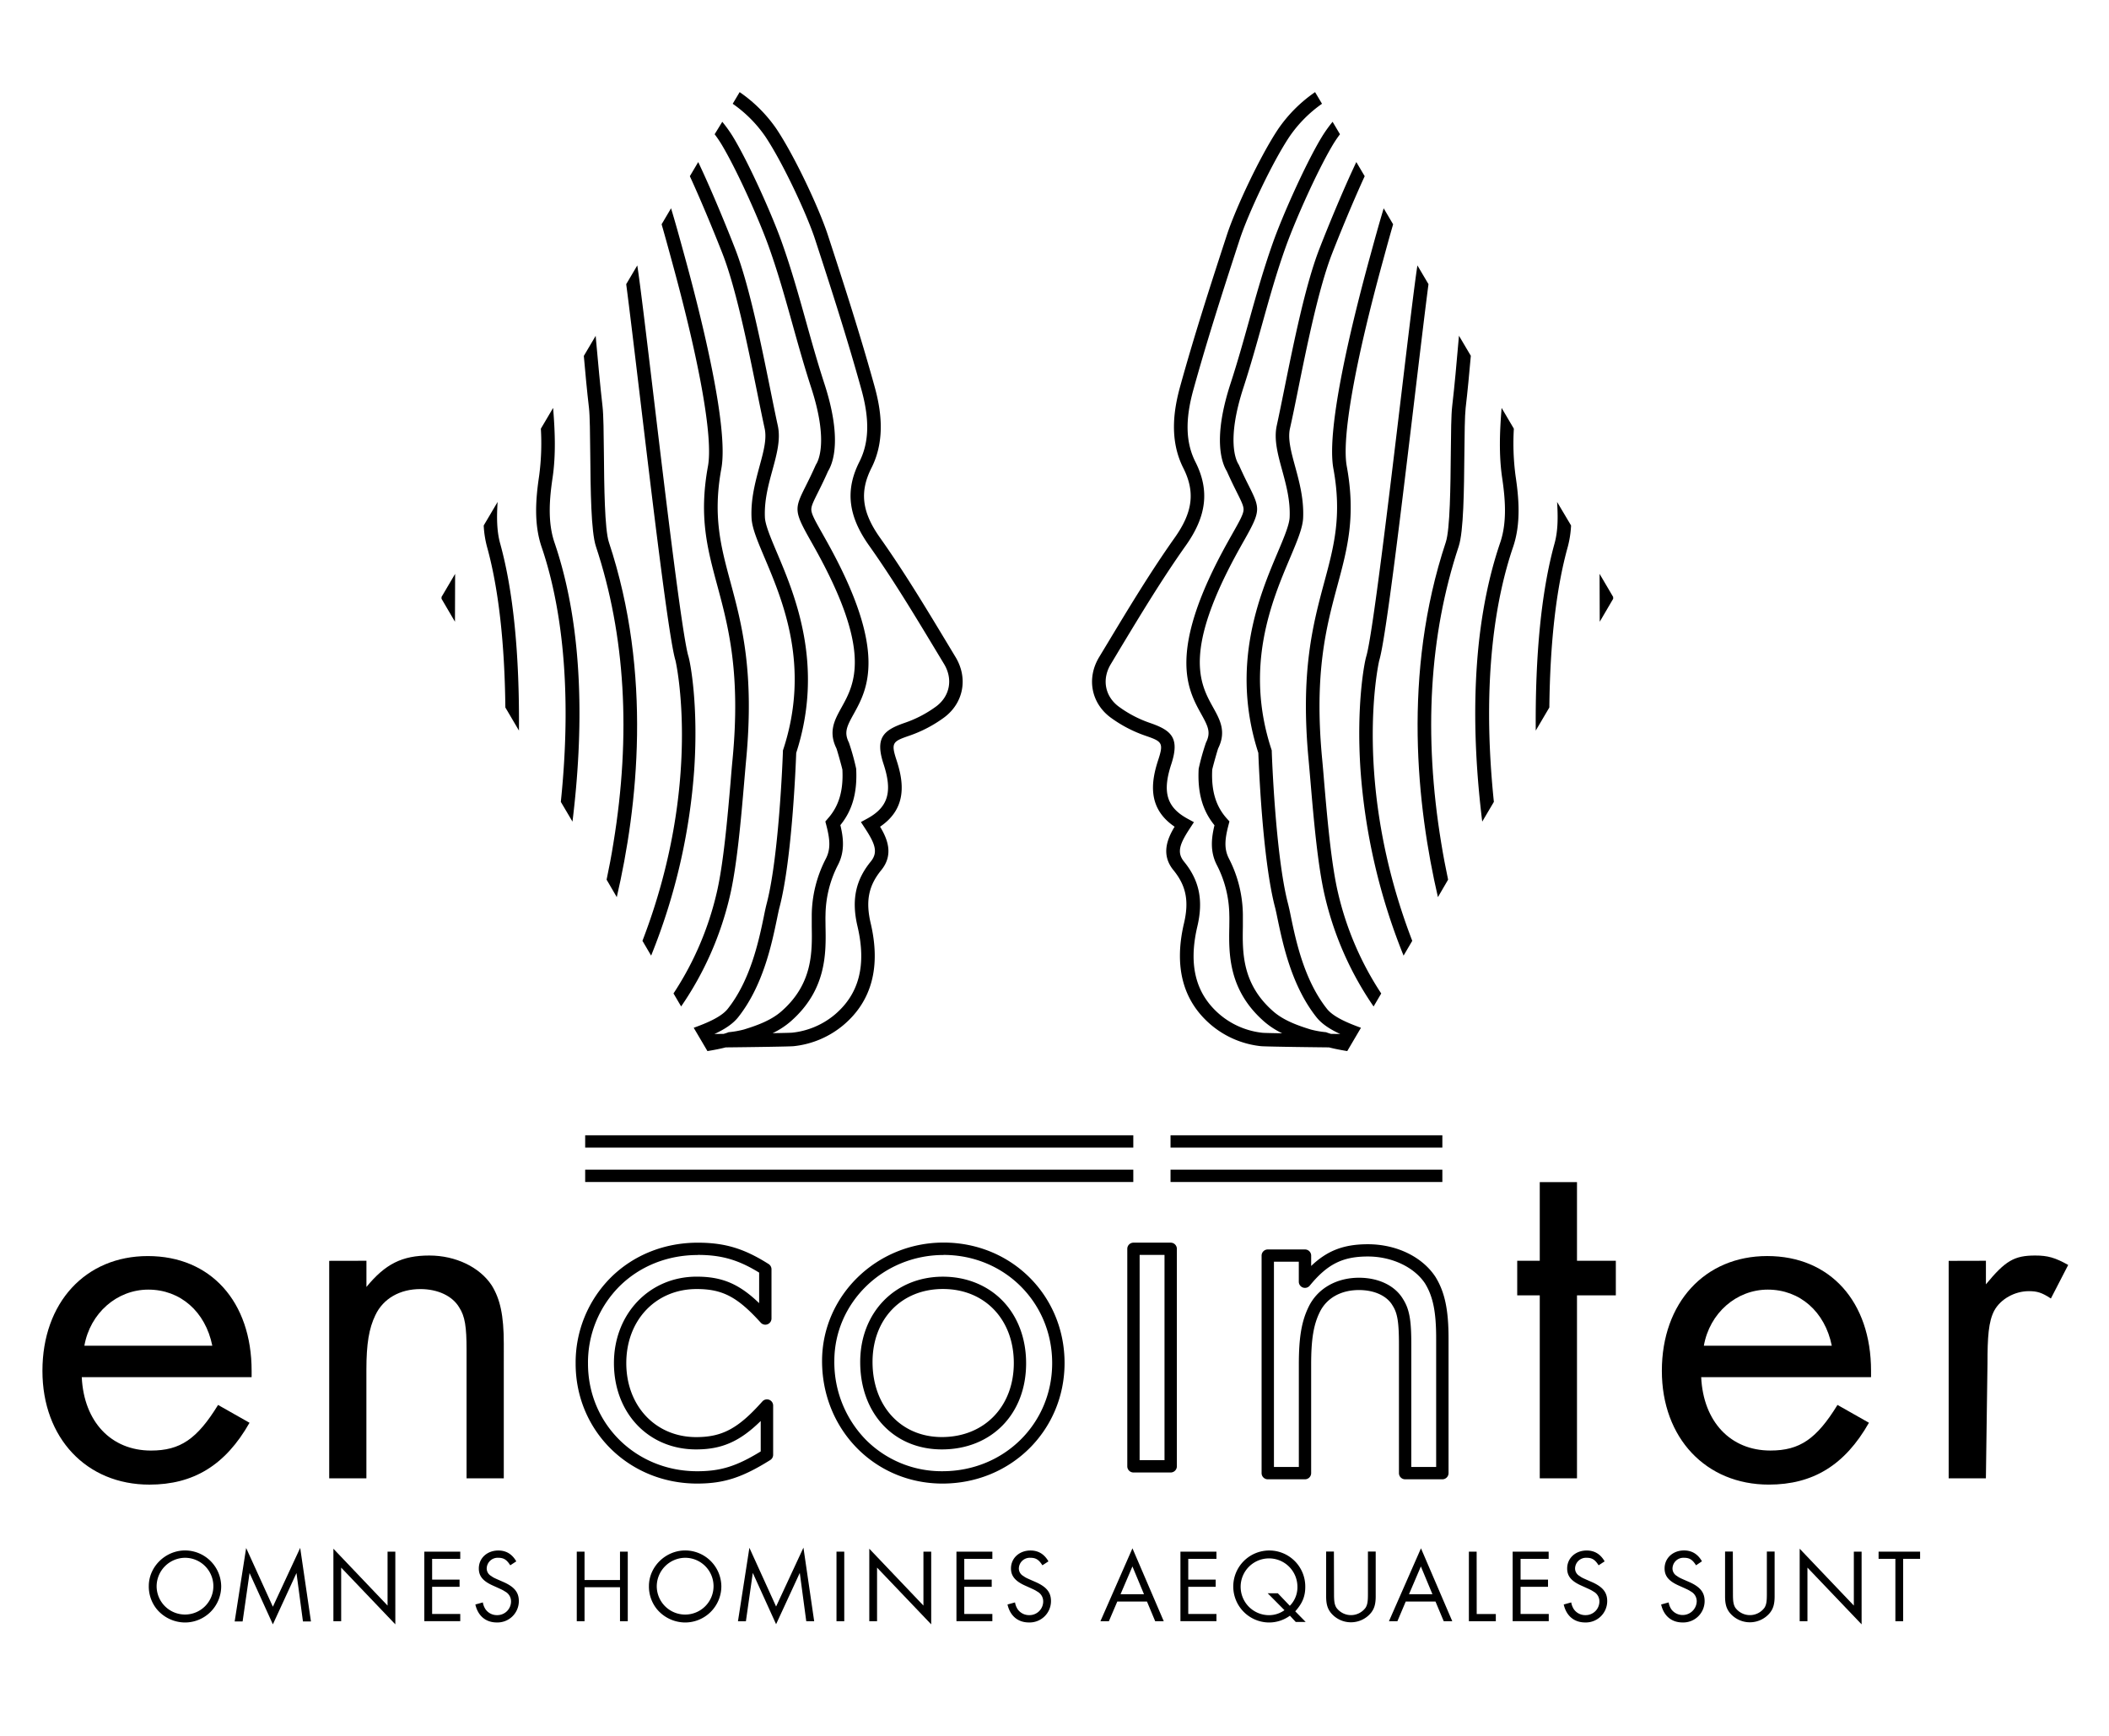 <svg id="Layer_1" data-name="Layer 1" xmlns="http://www.w3.org/2000/svg" viewBox="0 0 1086 894"><title>encointer_logo</title><path class="cls-1" d="M42.1,709.19C43.18,732.14,57.22,747,77.74,747c15.11,0,23.75-5.94,34.55-23.49l16.2,9.18c-12.42,21.87-28.89,31.85-51.56,31.85-32.4,0-55.08-24-55.08-58.58,0-35.1,22.14-59.12,54.27-59.12,32.39,0,53.45,23.49,53.45,59.12v3.24ZM109.32,693c-3.51-17.54-16.47-28.88-32.93-28.88-16.2,0-30,12.14-32.94,28.88Z"/><path class="cls-1" d="M188.69,649.26v13.49c9.72-11.87,18.36-16.19,32.4-16.19,13.49,0,25.91,5.94,32.12,15.39,4.32,7,6.21,15.38,6.21,30V761.3H240.25V695.15c0-11.88-.81-17.28-3.78-21.86-3.51-5.94-11.06-9.45-20-9.45-10.52,0-19.16,4.85-23.21,13.49-3.24,6.75-4.59,14.58-4.59,28.08V761.3H169.52v-112Z"/><path class="cls-1" d="M812.05,761.3H792.88V667.07H781.27V649.26h11.61v-40.5h19.17v40.5h20v17.81h-20Z"/><path class="cls-1" d="M876,709.19c1.08,22.95,15.11,37.8,35.63,37.8,15.12,0,23.76-5.94,34.56-23.49l16.2,9.18c-12.42,21.87-28.89,31.85-51.57,31.85-32.39,0-55.07-24-55.07-58.58,0-35.1,22.14-59.12,54.26-59.12,32.4,0,53.46,23.49,53.46,59.12v3.24ZM943.25,693c-3.51-17.54-16.47-28.88-32.94-28.88-16.2,0-30,12.14-32.93,28.88Z"/><path class="cls-1" d="M1022.62,649.26V661.4c10-12.14,14.58-14.84,25.37-14.84,6.48,0,10.26,1.08,17,4.86l-8.91,17.27c-4.59-3-7-3.78-11.34-3.78-7.29,0-14.57,4.06-17.81,10-3,5.67-3.5,13.77-3.5,27.27l-.82,59.13h-19.17v-112Z"/><path class="cls-1" d="M359,764c-35.09,0-62.58-27.12-62.58-61.75a61.85,61.85,0,0,1,18.12-44.37c11.67-11.57,27.56-17.93,44.73-17.93,14,0,23.9,3,36.53,11a3.21,3.21,0,0,1,1.47,2.68V679a3.18,3.18,0,0,1-5.54,2.13c-12-13.27-19.68-17.31-33-17.31-21,0-36.23,16-36.23,38.13s15.13,38.12,36,38.12c13.42,0,21.7-4.46,34.07-18.37a3.18,3.18,0,0,1,5.55,2.11v25.38a3.19,3.19,0,0,1-1.49,2.69C382.22,760.9,372.73,764,359,764Zm.27-117.7c-15.49,0-29.78,5.71-40.26,16.09a55.52,55.52,0,0,0-16.23,39.86c0,31.06,24.69,55.4,56.22,55.4,12,0,20.16-2.5,32.72-10.2V731.77c-10.89,10.69-20.22,14.64-33.26,14.64-24.53,0-42.32-18.71-42.32-44.48,0-25.36,18.3-44.49,42.58-44.49,12.91,0,21.74,3.57,32.19,13.65V655.36C380.16,648.74,371.42,646.25,359.31,646.25Z"/><path class="cls-1" d="M485.31,764c-34.78,0-62-27.73-62-63.11,0-33.61,28.07-61,62.57-61,34.94,0,62.3,27.24,62.3,62S520.55,764,485.31,764Zm.54-117.71c-31,0-56.22,24.49-56.22,54.6a57.15,57.15,0,0,0,16.07,40.39,55,55,0,0,0,39.61,16.36c31.68,0,56.49-24.45,56.49-55.67S517.22,646.25,485.85,646.25ZM485,746.41c-24.76,0-42.05-18.52-42.05-45,0-25.47,17.91-43.95,42.59-43.95,12.12,0,23.07,4.45,30.84,12.52s12,19.4,12,32C528.44,728.12,510.59,746.41,485,746.41Zm.54-82.61c-21.34,0-36.24,15.45-36.24,37.59,0,22.76,14.68,38.66,35.7,38.66,21.81,0,37.05-15.67,37.05-38.12S507.08,663.8,485.58,663.8Z"/><path class="cls-1" d="M602.83,758.29H583.66a3.18,3.18,0,0,1-3.18-3.18v-112a3.18,3.18,0,0,1,3.18-3.17h19.17a3.17,3.17,0,0,1,3.18,3.17v112A3.18,3.18,0,0,1,602.83,758.29Zm-16-6.35h12.82V646.25H586.84Z"/><path class="cls-1" d="M742.72,761.8H723.55a3.19,3.19,0,0,1-3.18-3.18V692.48c0-11.57-.76-16.27-3.27-20.14l-.06-.11c-2.92-4.94-9.37-7.89-17.25-7.89-9.45,0-16.86,4.25-20.34,11.67-3.09,6.43-4.29,13.91-4.29,26.72v55.89A3.18,3.18,0,0,1,672,761.8H652.82a3.18,3.18,0,0,1-3.18-3.18v-112a3.18,3.18,0,0,1,3.18-3.18H672a3.18,3.18,0,0,1,3.17,3.18v5.32c8.37-8,16.93-11.19,29.22-11.19,14.64,0,28,6.44,34.78,16.82a.22.22,0,0,1,.05.08c4.75,7.71,6.69,16.87,6.69,31.63v69.38A3.19,3.19,0,0,1,742.72,761.8Zm-16-6.36h12.81v-66.2c0-13.63-1.6-21.56-5.71-28.27-5.58-8.45-17.13-13.91-29.45-13.91-13,0-20.85,3.93-29.93,15a3.18,3.18,0,0,1-5.64-2V649.76H656V755.44h12.82V702.73c0-13.85,1.37-22.1,4.9-29.45C678.2,663.71,688,658,699.79,658c10.12,0,18.59,4.09,22.68,11,3.62,5.62,4.26,12.08,4.26,23.54Z"/><path class="cls-1" d="M113.9,817a18.67,18.67,0,0,1-18.8,18.54,19.09,19.09,0,0,1-14.29-6.77,18.52,18.52,0,0,1-4.19-12c0-9.94,8.54-18.33,18.69-18.33A18.66,18.66,0,0,1,113.9,817Zm-33.25-.21a14.61,14.61,0,1,0,14.61-14.57A14.75,14.75,0,0,0,80.65,816.79Z"/><path class="cls-1" d="M171.68,797.55l27.89,29.28V799.06h4V836.5l-27.89-29.22v27.61h-4Z"/><path class="cls-1" d="M126.75,797.18l13.76,30.24,14.07-30.3L160.12,835H156l-3.33-24.93L140.51,836.5l-12-26.43L124.93,835h-4.09Z"/><path class="cls-1" d="M222.52,802.76v10.69h14.13v3.71H222.52v14H237v3.71H218.49V799.06H237v3.7Z"/><path class="cls-1" d="M262.75,806.09c-1.83-2.9-3.38-3.87-6.13-3.87a5.64,5.64,0,0,0-6,5.54,4.44,4.44,0,0,0,2.26,3.81c1.29.92,1.29.92,6.23,3.07,5.75,2.52,8.06,5.37,8.06,9.88a11,11,0,0,1-11.39,11c-5.64,0-9.67-3.39-11-9.25l3.86-1.07a9.08,9.08,0,0,0,1.45,3.65,7.13,7.13,0,0,0,5.86,2.9,7.06,7.06,0,0,0,7.2-7,5.68,5.68,0,0,0-3-5.11c-1.34-.86-1.34-.86-6.33-3.11-5.16-2.31-7.26-4.89-7.26-8.81,0-5.32,4.3-9.25,10.05-9.25,4,0,7.09,1.83,9.24,5.59Z"/><path class="cls-1" d="M319.26,813.67V799.06h4v35.83h-4V817.38H301v17.51h-4V799.06h4v14.61Z"/><path class="cls-1" d="M371.45,817a18.67,18.67,0,0,1-18.81,18.54,19.09,19.09,0,0,1-14.29-6.77,18.52,18.52,0,0,1-4.19-12c0-9.94,8.54-18.33,18.7-18.33A18.66,18.66,0,0,1,371.45,817Zm-33.26-.21a14.62,14.62,0,1,0,14.61-14.57A14.76,14.76,0,0,0,338.19,816.79Z"/><path class="cls-1" d="M385.89,797.07l13.75,30.25L413.72,797l5.53,37.88h-4.08L411.84,810l-12.2,26.43-12-26.43-3.55,24.93H380Z"/><path class="cls-1" d="M434.74,834.89h-4V799.06h4Z"/><path class="cls-1" d="M447.63,797.55l27.88,29.28V799.06h4V836.5l-27.88-29.22v27.61h-4Z"/><path class="cls-1" d="M496.54,802.76v10.69h14.13v3.71H496.54v14H511v3.71H492.51V799.06H511v3.7Z"/><path class="cls-1" d="M536.77,806.09c-1.83-2.9-3.39-3.87-6.13-3.87a5.64,5.64,0,0,0-6,5.54,4.44,4.44,0,0,0,2.26,3.81c1.29.92,1.29.92,6.23,3.07,5.75,2.52,8.06,5.37,8.06,9.88a11,11,0,0,1-11.39,11c-5.64,0-9.67-3.39-11-9.25l3.87-1.07a9.08,9.08,0,0,0,1.45,3.65,7.13,7.13,0,0,0,5.86,2.9,7.06,7.06,0,0,0,7.2-7,5.68,5.68,0,0,0-3-5.11c-1.34-.86-1.34-.86-6.34-3.11s-7.25-4.89-7.25-8.81c0-5.32,4.3-9.25,10.05-9.25,4,0,7.09,1.83,9.24,5.59Z"/><path class="cls-1" d="M575.34,824.74,571,834.89h-4.35l16.49-37.55,16.12,37.55h-4.41l-4.24-10.15Zm7.79-18.06L577,821h12.09Z"/><path class="cls-1" d="M611.88,802.76v10.69H626v3.71H611.88v14h14.51v3.71H607.85V799.06h18.54v3.7Z"/><path class="cls-1" d="M667.23,835.27l-3-3.23a18.29,18.29,0,0,1-10.85,3.5,18.54,18.54,0,1,1,18.75-18.33c0,4.84-1.45,8.44-5.16,12.58l5.37,5.48Zm-3.06-8.33a13.54,13.54,0,0,0,3.92-9.83,14.62,14.62,0,1,0-14.78,14.66,13.59,13.59,0,0,0,8.11-2.57l-8.64-8.71H658Z"/><path class="cls-1" d="M686.94,821c0,3.71.27,5.32,1.19,6.88a9.3,9.3,0,0,0,15.09,0c.92-1.56,1.18-3.17,1.18-6.88v-22h4v23c0,3.87-.64,6.29-2.36,8.49a13.39,13.39,0,0,1-20.79,0c-1.72-2.2-2.37-4.56-2.37-8.49v-23h4Z"/><path class="cls-1" d="M723.87,824.74l-4.3,10.15h-4.35l16.49-37.55,16.12,37.55h-4.4l-4.25-10.15Zm7.79-18.06L725.54,821h12.08Z"/><path class="cls-1" d="M760.41,831.18h9.84v3.71H756.38V799.06h4Z"/><path class="cls-1" d="M783,802.76v10.69h14.13v3.71H783v14h14.51v3.71H778.92V799.06h18.54v3.7Z"/><path class="cls-1" d="M823.18,806.09c-1.83-2.9-3.38-3.87-6.12-3.87a5.64,5.64,0,0,0-6,5.54,4.44,4.44,0,0,0,2.26,3.81c1.29.92,1.29.92,6.23,3.07,5.75,2.52,8.06,5.37,8.06,9.88a11,11,0,0,1-11.39,11c-5.64,0-9.67-3.39-11-9.25l3.86-1.07a9.08,9.08,0,0,0,1.45,3.65,7.13,7.13,0,0,0,5.86,2.9,7.06,7.06,0,0,0,7.2-7,5.69,5.69,0,0,0-3-5.11c-1.35-.86-1.35-.86-6.34-3.11-5.16-2.31-7.26-4.89-7.26-8.81,0-5.32,4.3-9.25,10.05-9.25,4,0,7.09,1.83,9.24,5.59Z"/><path class="cls-1" d="M873.35,806.09c-1.82-2.9-3.38-3.87-6.12-3.87a5.63,5.63,0,0,0-6,5.54,4.45,4.45,0,0,0,2.25,3.81c1.29.92,1.29.92,6.23,3.07,5.75,2.52,8.06,5.37,8.06,9.88a11,11,0,0,1-11.39,11c-5.64,0-9.67-3.39-11-9.25l3.87-1.07a8.93,8.93,0,0,0,1.45,3.65,7.25,7.25,0,0,0,13-4.13,5.67,5.67,0,0,0-2.95-5.11c-1.34-.86-1.34-.86-6.34-3.11-5.16-2.31-7.25-4.89-7.25-8.81,0-5.32,4.29-9.25,10-9.25,4,0,7.09,1.83,9.24,5.59Z"/><path class="cls-1" d="M892.36,821c0,3.71.27,5.32,1.19,6.88a9.3,9.3,0,0,0,15.09,0c.92-1.56,1.18-3.17,1.18-6.88v-22h4v23c0,3.87-.64,6.29-2.36,8.49a13.39,13.39,0,0,1-20.79,0c-1.72-2.2-2.37-4.56-2.37-8.49v-23h4Z"/><path class="cls-1" d="M926.72,797.55l27.89,29.28V799.06h4V836.5l-27.89-29.22v27.61h-4Z"/><path class="cls-1" d="M980,834.89h-4V802.76h-8.65v-3.7h21.38v3.7H980Z"/><rect class="cls-1" x="301.33" y="602.35" width="282.25" height="6.35"/><rect class="cls-1" x="602.75" y="602.35" width="139.97" height="6.35"/><rect class="cls-1" x="301.33" y="584.64" width="282.25" height="6.35"/><rect class="cls-1" x="602.75" y="584.64" width="139.97" height="6.35"/><path class="cls-1" d="M312.36,453,317.6,462c10.74-46.34,18.44-114.91-4.06-182.77-2.2-6.64-2.42-29.23-2.57-45.73-.1-10.57-.19-19.7-.7-24.17C309,198.22,308,186.9,307,176c-.08-1-.18-2-.26-3.06l-6.11,10.35c.78,8.89,1.62,17.93,2.66,26.85.47,4.1.55,13.49.65,23.43.18,18.84.38,40.19,2.93,47.87,15.13,45.63,18.16,97,9,152.7C314.84,440.71,313.63,447,312.36,453Z"/><path class="cls-1" d="M277.62,245.08c-1.69,11.3-2.86,24.48,1.27,36.59,8.57,25.12,16.53,67.34,9.9,131.27l6,10.17c5.62-45.83,6.11-98.65-9.26-143.7-3.65-10.68-2.55-22.83-1-33.3,1.79-12,1.2-24.29.39-34.72,0-.43-.07-.87-.11-1.31l-6.3,10.68A127.14,127.14,0,0,1,277.62,245.08Z"/><path class="cls-1" d="M329.44,203.46c6.7,56,15,125.73,18.38,136.65.19.64,14.31,63-17,144.39l4.47,7.62a315.19,315.19,0,0,0,22.22-96.27c2.11-32.49-1.93-54.17-3-57.79-3.17-10.32-11.81-82.63-18.12-135.42-3.65-30.53-6.81-56.94-8.23-65.95l-5.7,9.65C324.1,158.79,326.62,179.9,329.44,203.46Z"/><path class="cls-1" d="M345.05,131.13l.8,2.93c14.54,52.92,21.36,91.56,18.71,106-4.76,26-.34,42.39,4.78,61.39,5.69,21.13,12.14,45.08,7.87,89.7-.32,3.28-.66,7.2-1,11.54C374.66,420.53,372.56,445,369,460a159.88,159.88,0,0,1-22.19,51.6l3.93,6.69a166.86,166.86,0,0,0,25.06-56.67c3.7-15.59,5.82-40.31,7.37-58.35.37-4.31.7-8.21,1-11.47,4.4-45.88-2.22-70.48-8.07-92.18-4.9-18.19-9.13-33.9-4.65-58.32,3.87-21.14-10.15-77.45-18.85-109.13l-.8-2.91c-1.74-6.35-3.88-14.16-6.25-22l-4.86,8.23C342.3,121.1,343.79,126.51,345.05,131.13Z"/><path class="cls-1" d="M492.05,338.38l-4.58-7.6c-10.81-17.94-22-36.49-34.27-53.8-9.39-13.23-10.68-23.65-4.46-36,7.66-15.15,4.56-31.29,1.57-42.1-7.23-26.12-15.47-51.7-24-77.79-4.43-13.58-16.95-40.41-26.44-54.65a73.6,73.6,0,0,0-19-19l-3.57,6a66.46,66.46,0,0,1,16.79,16.86c9.05,13.56,21.41,40.05,25.62,52.94,8.49,26,16.71,51.51,23.89,77.48,4.27,15.42,3.93,27.2-1.07,37.09-7.37,14.59-5.83,27.9,5,43.15,12.13,17.1,23.24,35.53,34,53.36l4.59,7.61c4.68,7.74,3.06,16.51-4,21.82a60.09,60.09,0,0,1-16.37,8.54c-11,3.81-15.18,7.77-10.76,21.23,4.69,14.29,2.35,22.13-8.35,28l-3.32,1.81,2.07,3.17c5.23,8,6.9,12.39,3,17.17-7.88,9.65-10,19.94-6.83,33.38,4.69,19.95.86,34.82-11.7,45.45a40.76,40.76,0,0,1-21.88,9.29c-.75.08-4.66.17-10.12.26a41.15,41.15,0,0,0,9.23-6c18.62-16.27,18.28-35.21,18-49,0-2.07-.08-4,0-5.81a57.6,57.6,0,0,1,6.41-25.82c3.69-7.12,2.75-14.23,1.23-20.51,6.21-7.59,8.8-16.89,8.14-29.08a121.57,121.57,0,0,0-3.73-13.41c-2.6-5.2-1.14-8.25,2.41-14.65,7.1-12.81,17.84-32.17-13.62-88.62q-1.37-2.46-2.51-4.48c-3.48-6.16-5.39-9.56-5.62-11.86-.19-1.95.83-4.07,3.34-9.1,1.42-2.84,3.17-6.36,5.28-11.11,2.57-4.18,7.3-16.71-1.91-45-3.54-10.89-6.55-21.62-9.45-32-3.71-13.28-7.55-27-12.49-40.88s-16.16-39-24.29-52.88c-.3-.52-.61-1-.91-1.52a70.93,70.93,0,0,0-5.44-7.6L368,69.13c1.13,1.5,2.24,3.11,3.3,4.82.28.46.56.92.83,1.39,7.94,13.52,18.88,38.09,23.74,51.69s8.49,26.64,12.34,40.41c2.92,10.45,5.94,21.25,9.53,32.28,8.85,27.22,3.69,37.5,2.57,39.29a3.82,3.82,0,0,0-.3.55c-2.09,4.71-3.84,8.21-5.24,11-5.71,11.43-5.94,12.65,2.44,27.51q1.14,2,2.5,4.45c29.57,53.06,20.34,69.69,13.6,81.83-3.53,6.38-6.87,12.4-2.6,21.05.5,1.36,2.77,9.47,3.07,10.95.56,10.9-1.85,18.94-7.59,25.29L425,423.06l.48,1.83c1.85,7.12,2.41,12.23-.22,17.32A64.28,64.28,0,0,0,418,471.1c0,1.91,0,3.93,0,6.07.23,13.16.53,29.53-15.65,43.66-5.28,4.62-12.39,7.22-19.29,9.34a48.41,48.41,0,0,1-7.47,1.35l-.46.05-.42.17c-.59.23-1.3.46-2.09.68l-4.73.06c4.73-2.18,9.27-4.93,12.18-8.58,12.82-16.14,17.28-37.56,19.95-50.36.55-2.64,1-4.91,1.46-6.6,6.39-24.67,8.31-73.4,8.52-79.21,14.62-45.09-.74-81.43-9.94-103.18-3.22-7.62-6-14.2-6.18-18.12-.38-8.71,1.79-16.69,3.9-24.4,2.2-8.07,4.28-15.7,2.75-22.78-1.22-5.59-2.54-12.1-3.93-19-4.85-23.93-10.89-53.71-18-72-3.81-9.82-11.94-29.81-19.06-44.8l-4.31,7.29c6.49,14.12,13.43,31.22,16.86,40C379,148.52,385,178,389.81,201.64c1.4,6.92,2.73,13.46,3.95,19.08,1.17,5.42-.61,11.93-2.67,19.47C389,248,386.53,256.94,387,266.74c.23,5.17,3.1,11.95,6.73,20.53,9.41,22.27,23.64,55.94,9.58,98.75l-.16.48,0,.5c0,.53-1.85,53.23-8.32,78.18-.48,1.86-1,4.21-1.53,6.93-2.54,12.2-6.8,32.61-18.58,47.44-3.46,4.36-11.41,7.52-17.5,9.73l7.07,12c3.46-.57,6.72-1.2,9.38-1.9,15.21-.17,33.43-.42,35.15-.64a47.56,47.56,0,0,0,25.53-10.89c14.56-12.32,19.27-29.95,14-52.39-2.68-11.42-1.11-19.35,5.44-27.36s3.12-16.24-.61-22.37c14.22-9.62,12.08-23.29,8.45-34.35-2.9-8.85-1.95-9.56,6.4-12.44a67.24,67.24,0,0,0,18.28-9.56C496.19,361.94,498.58,349.18,492.05,338.38Z"/><path class="cls-1" d="M260.23,364.34l7,11.89c.31-39.15-2.91-71.91-9.68-96.36-1.81-6.55-1.8-13.76-1.31-21.38l-7.16,12.12a52.06,52.06,0,0,0,1.74,11.12C256.73,303.12,259.86,331.11,260.23,364.34Z"/><path class="cls-1" d="M234.28,320.18c0-7.19.06-15.5.08-24.66l-7,11.9v.94Z"/><path class="cls-1" d="M745.68,453,740.44,462C729.7,415.62,722,347.05,744.5,279.19c2.2-6.64,2.42-29.23,2.57-45.73.1-10.57.19-19.7.7-24.17,1.29-11.07,2.28-22.39,3.23-33.34.09-1,.18-2,.27-3.06l6.11,10.35c-.79,8.89-1.62,17.93-2.67,26.85-.46,4.1-.55,13.49-.65,23.43-.18,18.84-.38,40.19-2.93,47.87-15.13,45.63-18.16,97-9,152.7C743.2,440.71,744.41,447,745.68,453Z"/><path class="cls-1" d="M780.42,245.08c1.69,11.3,2.86,24.48-1.27,36.59-8.57,25.12-16.53,67.34-9.9,131.27l-6,10.17c-5.62-45.83-6.1-98.65,9.27-143.7,3.64-10.68,2.54-22.83,1-33.3-1.78-12-1.2-24.29-.39-34.72,0-.43.07-.87.11-1.31l6.3,10.68A127.14,127.14,0,0,0,780.42,245.08Z"/><path class="cls-1" d="M728.6,203.46c-6.69,56-15,125.73-18.38,136.65-.19.64-14.31,63,17,144.39l-4.47,7.62a315.19,315.19,0,0,1-22.22-96.27c-2.11-32.49,1.93-54.17,3-57.79,3.17-10.32,11.81-82.63,18.12-135.42,3.65-30.53,6.81-56.94,8.23-65.95l5.7,9.65C733.94,158.79,731.42,179.9,728.6,203.46Z"/><path class="cls-1" d="M713,131.13l-.8,2.93c-14.54,52.92-21.36,91.56-18.71,106,4.76,26,.34,42.39-4.78,61.39-5.69,21.13-12.14,45.08-7.86,89.7.31,3.28.65,7.2,1,11.54,1.53,17.83,3.62,42.25,7.2,57.33a159.88,159.88,0,0,0,22.19,51.6l-3.93,6.69a166.86,166.86,0,0,1-25.06-56.67c-3.7-15.59-5.82-40.31-7.36-58.35-.37-4.31-.71-8.21-1-11.47-4.4-45.88,2.23-70.48,8.07-92.18,4.9-18.19,9.13-33.9,4.65-58.32-3.87-21.14,10.15-77.45,18.85-109.13l.8-2.91c1.74-6.35,3.88-14.16,6.25-22l4.86,8.23C715.74,121.1,714.26,126.51,713,131.13Z"/><path class="cls-1" d="M566,338.38l4.59-7.6c10.8-17.94,22-36.49,34.26-53.8,9.39-13.23,10.68-23.65,4.46-36-7.65-15.15-4.56-31.29-1.57-42.1,7.23-26.12,15.47-51.7,24-77.79,4.43-13.58,16.95-40.41,26.44-54.65a73.6,73.6,0,0,1,19-19l3.57,6A66.46,66.46,0,0,0,664,70.36c-9.05,13.56-21.41,40.05-25.62,52.94-8.49,26-16.7,51.51-23.89,77.48-4.27,15.42-3.93,27.2,1.07,37.09,7.37,14.59,5.83,27.9-5,43.15-12.13,17.1-23.24,35.53-34,53.36L572,342c-4.68,7.74-3.06,16.51,4,21.82a59.88,59.88,0,0,0,16.36,8.54c11,3.81,15.18,7.77,10.76,21.23-4.69,14.29-2.35,22.13,8.35,28l3.32,1.81-2.07,3.17c-5.23,8-6.9,12.39-3,17.17,7.88,9.65,10,19.94,6.83,33.38-4.69,19.95-.86,34.82,11.7,45.45a40.76,40.76,0,0,0,21.88,9.29c.76.08,4.66.17,10.12.26a41.37,41.37,0,0,1-9.23-6c-18.62-16.27-18.28-35.21-18-49,0-2.07.07-4,0-5.81a57.6,57.6,0,0,0-6.41-25.82c-3.69-7.12-2.74-14.23-1.23-20.51-6.21-7.59-8.8-16.89-8.14-29.08A119.42,119.42,0,0,1,621,382.42c2.6-5.2,1.14-8.25-2.41-14.65-7.11-12.81-17.85-32.17,13.61-88.62q1.37-2.46,2.51-4.48c3.48-6.16,5.39-9.56,5.62-11.86.19-1.95-.82-4.07-3.34-9.1-1.41-2.84-3.17-6.36-5.28-11.11-2.57-4.18-7.3-16.71,1.91-45,3.55-10.89,6.55-21.62,9.45-32,3.71-13.28,7.55-27,12.49-40.88s16.16-39,24.29-52.88c.31-.52.61-1,.92-1.52a70.89,70.89,0,0,1,5.43-7.6L690,69.13c-1.13,1.5-2.24,3.11-3.3,4.82-.28.46-.56.92-.83,1.39C677.93,88.86,667,113.43,662.13,127s-8.49,26.64-12.34,40.41c-2.92,10.45-5.94,21.25-9.53,32.28-8.85,27.22-3.69,37.5-2.57,39.29.18.28.27.48.31.55,2.08,4.71,3.83,8.21,5.24,11,5.7,11.43,5.93,12.65-2.45,27.51q-1.14,2-2.5,4.45c-29.57,53.06-20.34,69.69-13.6,81.83,3.53,6.38,6.88,12.4,2.6,21.05-.5,1.36-2.77,9.47-3.07,10.95-.56,10.9,1.85,18.94,7.6,25.29l1.26,1.39-.47,1.83c-1.86,7.12-2.42,12.23.22,17.32A64.54,64.54,0,0,1,640,471.1c0,1.91,0,3.93,0,6.07-.23,13.16-.53,29.53,15.65,43.66,5.28,4.62,12.39,7.22,19.29,9.34a48.41,48.41,0,0,0,7.47,1.35l.46.05.43.17c.59.23,1.29.46,2.08.68l4.74.06c-4.74-2.18-9.28-4.93-12.18-8.58-12.83-16.14-17.29-37.56-20-50.36-.54-2.64-1-4.91-1.46-6.6-6.39-24.67-8.31-73.4-8.52-79.21-14.62-45.09.75-81.43,9.94-103.18,3.22-7.62,6-14.2,6.18-18.12.39-8.71-1.79-16.69-3.89-24.4-2.21-8.07-4.28-15.7-2.76-22.78,1.22-5.59,2.54-12.1,3.93-19,4.85-23.93,10.89-53.71,18-72,3.81-9.82,11.94-29.81,19.06-44.8l4.31,7.29c-6.49,14.12-13.43,31.22-16.85,40C679,148.52,673,178,668.23,201.64c-1.4,6.92-2.72,13.46-4,19.08-1.16,5.42.61,11.93,2.67,19.47,2.14,7.85,4.57,16.75,4.13,26.55-.23,5.17-3.1,11.95-6.72,20.53-9.42,22.27-23.65,55.94-9.58,98.75l.15.48,0,.5c0,.53,1.85,53.23,8.32,78.18.48,1.86,1,4.21,1.54,6.93,2.54,12.2,6.79,32.61,18.58,47.44,3.46,4.36,11.4,7.52,17.49,9.73l-7.06,12c-3.47-.57-6.73-1.2-9.39-1.9-15.21-.17-33.43-.42-35.15-.64a47.56,47.56,0,0,1-25.53-10.89c-14.56-12.32-19.27-29.95-14-52.39,2.68-11.42,1.11-19.35-5.44-27.36s-3.12-16.24.61-22.37c-14.22-9.62-12.07-23.29-8.45-34.35,2.91-8.85,1.95-9.56-6.4-12.44a67.24,67.24,0,0,1-18.28-9.56C561.85,361.94,559.46,349.18,566,338.38Z"/><path class="cls-1" d="M797.81,364.34l-7,11.89c-.31-39.15,2.91-71.91,9.68-96.36,1.81-6.55,1.8-13.76,1.31-21.38L809,270.61a52.68,52.68,0,0,1-1.73,11.12C801.31,303.12,798.18,331.11,797.81,364.34Z"/><path class="cls-1" d="M823.76,320.18c0-7.19-.06-15.5-.08-24.66l7,11.9c0,.31,0,.62,0,.94Z"/></svg>
